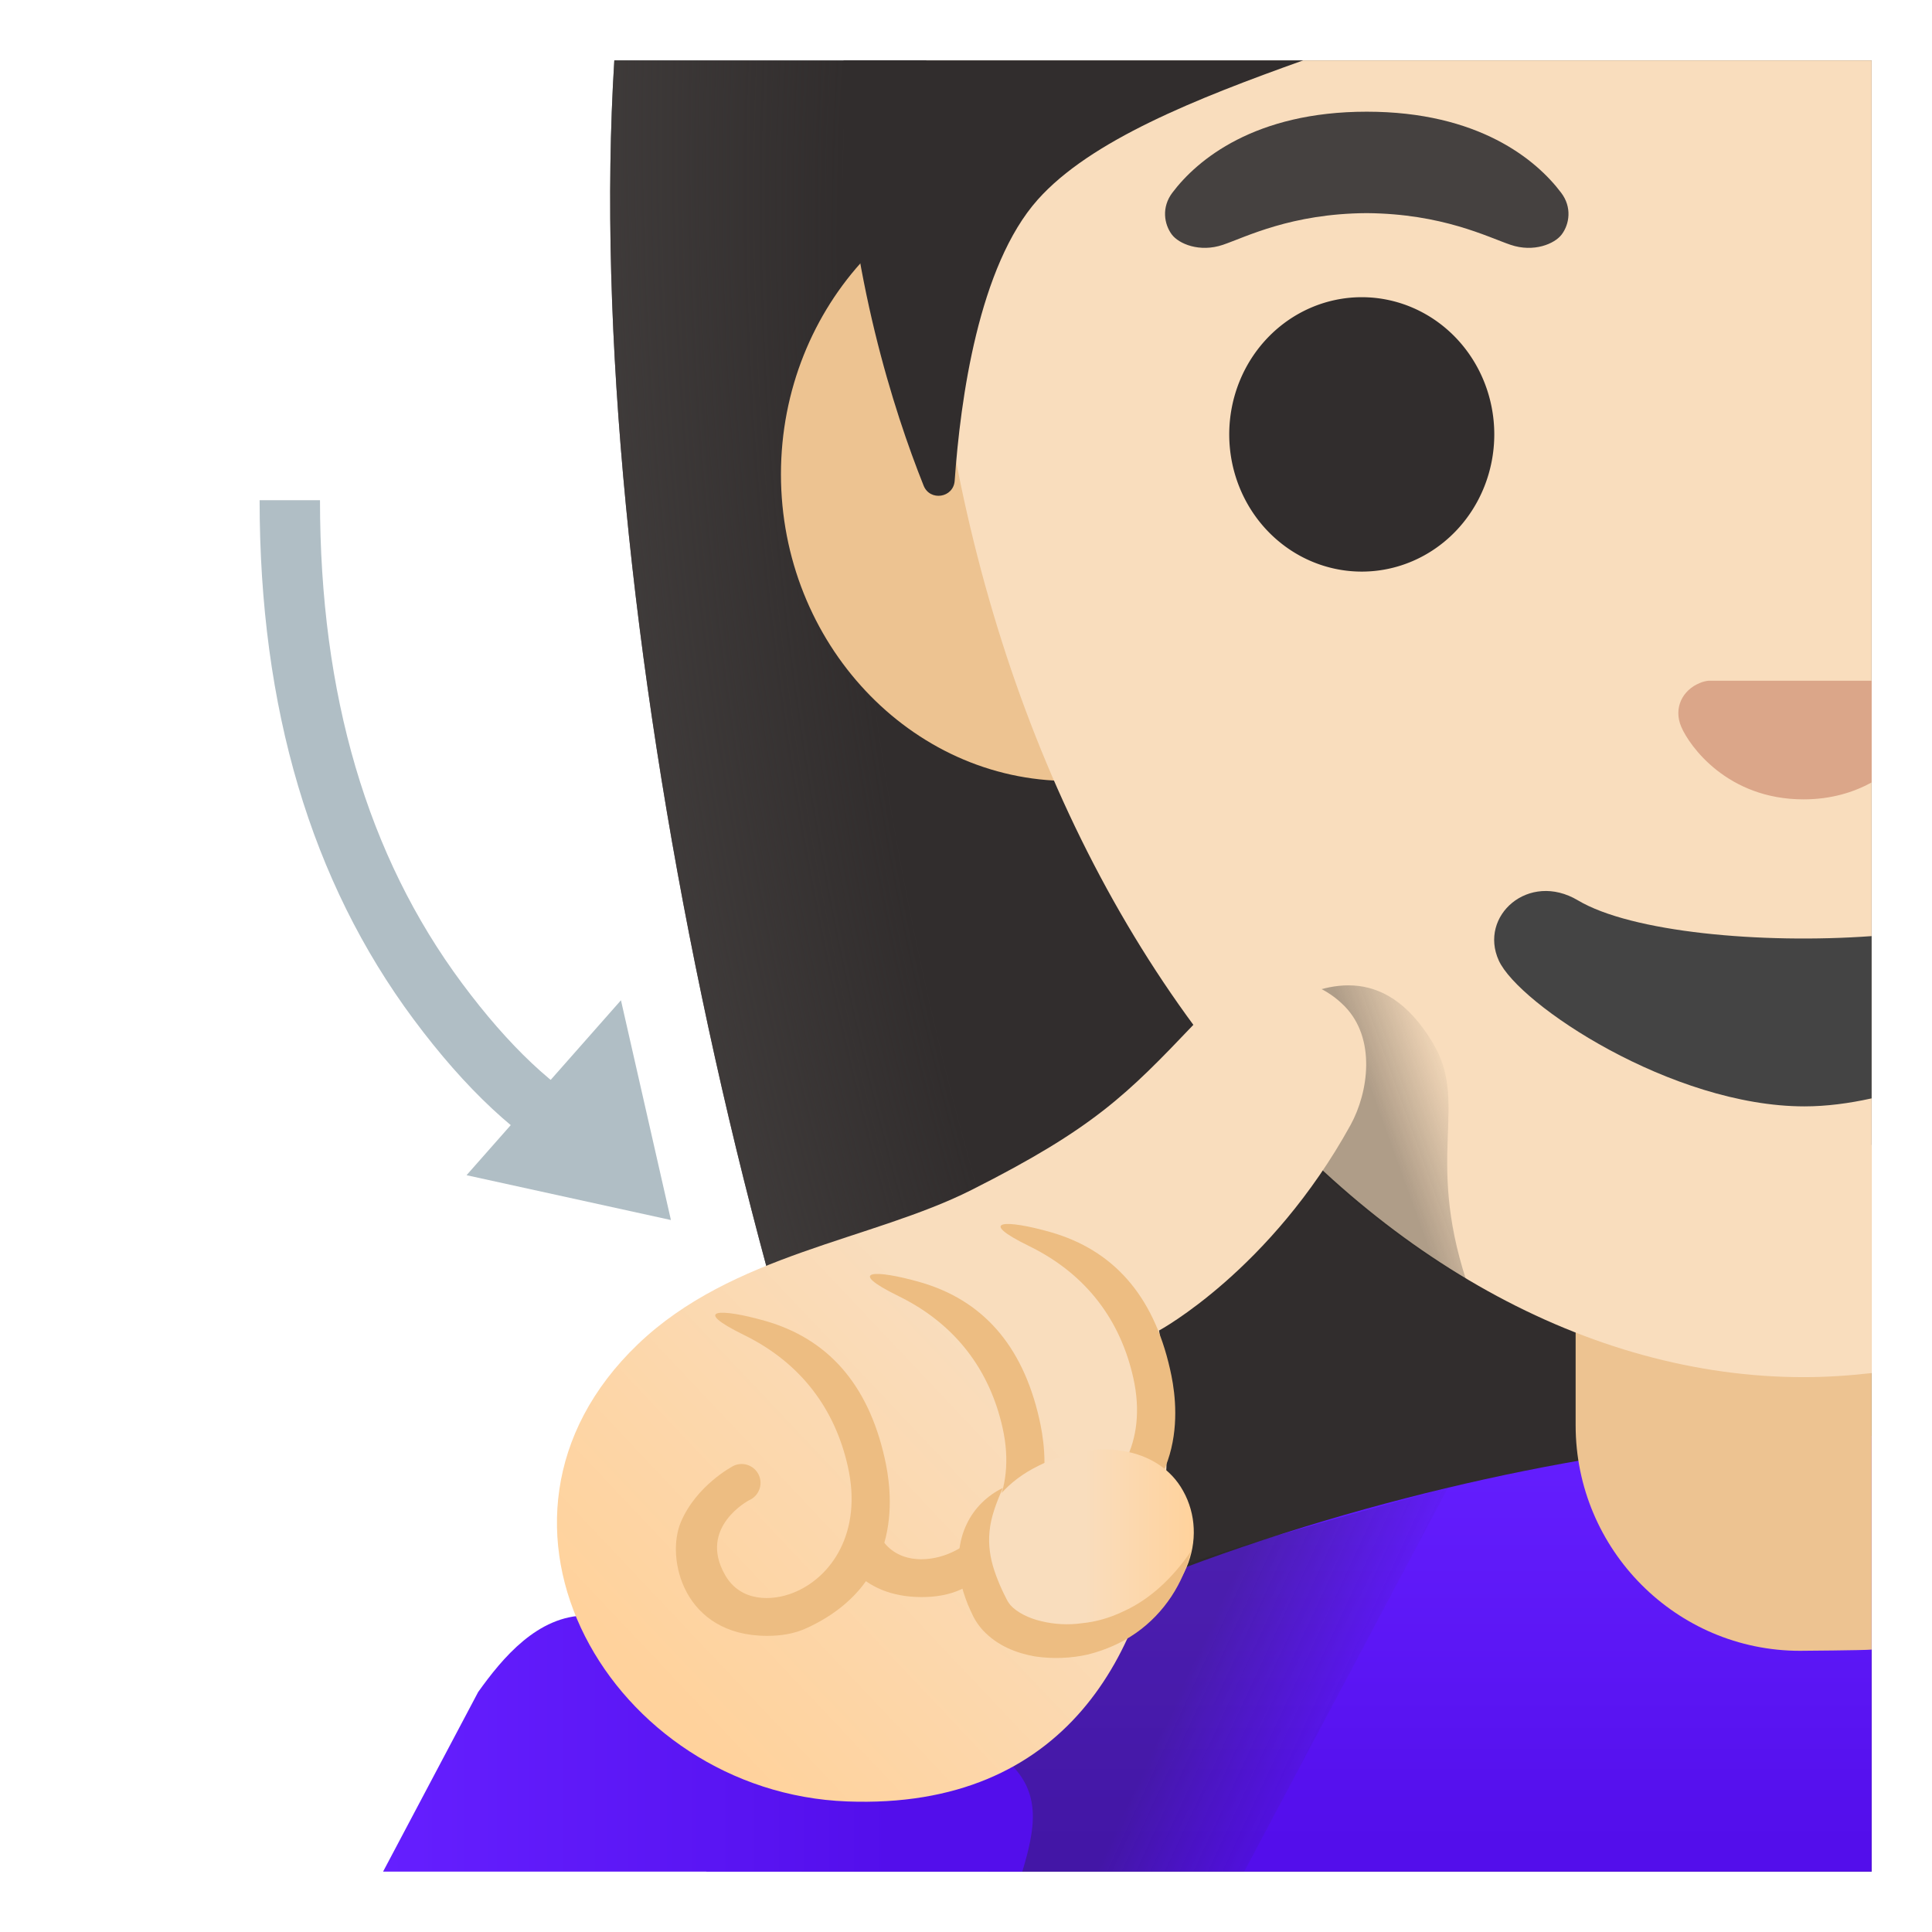 <svg viewBox="0 0 128 128" xmlns="http://www.w3.org/2000/svg">
  <defs>
    <linearGradient id="SVGID_1_" gradientTransform="matrix(1 0 0 -1 0 0)" gradientUnits="userSpaceOnUse" x1="85.396" x2="85.396" y1="-94.39" y2="-121.956">
      <stop offset="0" stop-color="#651FFF"/>
      <stop offset="0.705" stop-color="#5914F2"/>
      <stop offset="1" stop-color="#530EEB"/>
    </linearGradient>
    <linearGradient id="shadow_x5F_shirt_2_" gradientTransform="matrix(1 0 0 -1 0 0)" gradientUnits="userSpaceOnUse" x1="75.227" x2="88.212" y1="-111.612" y2="-117.647">
      <stop offset="0.197" stop-color="#262626"/>
      <stop offset="1" stop-color="#262626" stop-opacity="0"/>
    </linearGradient>
    <linearGradient id="shadow_x5F_face_2_" gradientTransform="matrix(1 0 0 -1 0 0)" gradientUnits="userSpaceOnUse" x1="90.595" x2="97.368" y1="-75.791" y2="-73.338">
      <stop offset="0.197" stop-color="#262626"/>
      <stop offset="1" stop-color="#262626" stop-opacity="0"/>
    </linearGradient>
    <linearGradient id="SVGID_2_" gradientTransform="matrix(1 0 0 -1 0 0)" gradientUnits="userSpaceOnUse" x1="25.386" x2="59.053" y1="-115.516" y2="-115.516">
      <stop offset="0" stop-color="#651FFF"/>
      <stop offset="0.705" stop-color="#5914F2"/>
      <stop offset="1" stop-color="#530EEB"/>
    </linearGradient>
    <radialGradient id="hairHighlights_1_" cx="103.518" cy="-35.263" gradientTransform="matrix(0.98 -0.202 -0.414 -2.013 0 0)" gradientUnits="userSpaceOnUse" r="78.65">
      <stop offset="0.718" stop-color="#454140" stop-opacity="0"/>
      <stop offset="1" stop-color="#454140"/>
    </radialGradient>
    <linearGradient id="hand_1_" gradientTransform="matrix(1 0 0 -1 0 0)" gradientUnits="userSpaceOnUse" x1="90.24" x2="44.473" y1="-69.803" y2="-113.059">
      <stop offset="0.5" stop-color="#F9DDBD"/>
      <stop offset="1" stop-color="#FFD29C"/>
    </linearGradient>
    <linearGradient id="SVGID_3_" gradientTransform="matrix(1 0 0 -1 0 0)" gradientUnits="userSpaceOnUse" x1="64.624" x2="79.098" y1="-102.398" y2="-102.398">
      <stop offset="0.5" stop-color="#F9DDBD"/>
      <stop offset="1" stop-color="#FFD29C"/>
    </linearGradient>
  </defs>
  <path id="hair" d="M46.71,4 L40.7,4 C38.47,39.59 50.11,93.72 65.48,124 L72.25,124 L124,124 L124,4 L46.71,4 Z" fill="#312D2D"/>
  <path id="hairHighlights" d="M46.71,4 L40.7,4 C38.47,39.59 50.11,93.72 65.48,124 L72.25,124 L124,124 L124,4 L46.71,4 Z" fill="url(#hairHighlights_1_)"/>
  <path d="M121.39,95.11 C101.55,95.11 62.01,105.12 46.78,124 L48.68,124 L50.8,124 L124,124 L124,98.14 L124,96.63 L124,95.13 C123.13,95.12 122.26,95.11 121.39,95.11 Z" fill="url(#SVGID_1_)"/>
  <path d="M104.39,75.85 L104.39,94.43 C104.39,102.67 111.06,109.37 119.25,109.37 C119.25,109.37 123.52,109.34 124,109.29 L124,75.85 L104.39,75.85 Z" fill="#EDC391"/>
  <path d="M120.89,11.1 L83.95,11.1 L70.82,11.1 C60.33,11.1 51.74,20.25 51.74,31.42 C51.74,42.59 60.33,51.74 70.82,51.74 L83.94,51.74 L120.88,51.74 L120.88,11.1 Z" fill="#EDC391"/>
  <path id="head" d="M61.29,11.85 C61.95,34.09 68.66,54.53 80.19,69.39 C90.96,83.28 105.28,91.24 119.49,91.24 C121,91.24 122.5,91.14 124,90.97 L124,4 L61.37,4 C61.24,6.56 61.21,9.18 61.29,11.85 Z" fill="#F9DDBD"/>
  <path id="mouth_1_" d="M104.54,59.65 C101.28,57.71 97.95,60.68 99.3,63.64 C100.63,66.55 110.78,73.3 119.55,73.3 C121.01,73.3 122.51,73.1 124,72.77 L124,62.02 C116.67,62.55 108.08,61.76 104.54,59.65 Z" fill="#444444"/>
  <path id="nose_1_" d="M113.19,45.1 C113,45.12 112.8,45.17 112.62,45.25 C111.48,45.71 110.85,46.9 111.39,48.16 C111.93,49.42 114.44,52.96 119.49,52.96 C121.32,52.96 122.81,52.49 124,51.84 L124,45.1 L113.19,45.1 L113.19,45.1 Z" fill="#DBA689"/>
  <path id="eye_1_" d="M99,28.78 A8.78 9.09 0 1 1 81.44,28.78 A8.78 9.09 0 1 1 99,28.78 Z" fill="#312D2D"/>
  <path id="eyebrow_1_" d="M103.43,12.77 C101.78,10.58 97.96,7.4 90.55,7.4 C83.14,7.4 79.32,10.58 77.67,12.77 C76.94,13.74 77.13,14.85 77.63,15.53 C78.1,16.16 79.48,16.74 81.02,16.22 C82.55,15.7 85.54,14.15 90.55,14.12 C95.56,14.16 98.55,15.7 100.08,16.22 C101.61,16.74 103,16.16 103.47,15.53 C103.98,14.85 104.16,13.73 103.43,12.77 Z" fill="#454140"/>
  <path id="hair_1_" d="M55.89,4 C55.81,5.18 55.79,6.27 55.84,7.25 C56.33,18.24 59.21,27.21 61.19,32.17 C61.61,33.23 63.17,32.99 63.25,31.85 C63.63,26.45 64.84,17.62 68.75,13.23 C72.25,9.3 79.26,6.53 86.34,4 L55.89,4 Z" fill="#312D2D"/>
  <path id="shadow_x5F_shirt_1_" d="M95.93,98.57 C81.37,102.58 67.21,106.11 55.96,115.15 C54.94,118.3 53.9,121.51 53.11,124 L82.43,124 L95.93,98.57 Z" fill="url(#shadow_x5F_shirt_2_)" opacity="0.35"/>
  <path id="shadow_x5F_face_1_" d="M94.95,69.13 C91.64,63.57 87.49,65.33 85.13,66.51 C82.78,67.69 83.29,73.36 83.29,73.36 C87.54,78.03 92.21,81.89 97.14,84.82 C94.44,76.5 97.31,73.1 94.95,69.13 Z" fill="url(#shadow_x5F_face_2_)" opacity="0.35"/>
  <path d="M66.76,116.69 C63.36,113.63 41.22,107.51 41.22,107.51 C40.39,107.18 39.6,107.03 38.86,107.03 C35.62,107.03 33.29,109.85 31.68,112.1 L25.38,124 L27.08,124 L28.78,124 L64.56,124 L66.16,124 L67.73,124 C68.56,121.22 69.07,118.77 66.76,116.69 Z" fill="url(#SVGID_2_)"/>
  <path id="hand" d="M56.12,119.35 C70.71,119.91 76.02,109.35 77.11,99.38 C77.74,93.62 76.79,88.15 76.79,88.15 C76.79,88.15 84.16,84.18 89.48,74.53 C90.67,72.36 91.18,68.8 89.08,66.66 C86.88,64.42 82.79,63.71 79.1,67.86 C74.68,72.5 72.47,74.75 64.38,78.83 C57.79,82.16 48.5,83.07 42.25,89.07 C29.99,100.84 40.57,118.76 56.12,119.35 Z" fill="url(#hand_1_)"/>
  <path id="tone_2_" d="M58.61,96.6 C57.49,91.62 54.78,88.69 50.72,87.52 C47.72,86.66 45.73,86.7 49.28,88.44 C53.12,90.32 55.33,93.41 56.17,97.15 C57.16,101.54 55.07,104.52 52.57,105.52 C51.15,106.09 49.07,106.15 48.04,104.35 C46.22,101.18 49.63,99.39 49.64,99.39 C50.27,99.11 50.56,98.37 50.28,97.74 C50,97.11 49.27,96.82 48.63,97.1 C48.52,97.15 46.14,98.41 45.11,100.84 C44.09,103.24 45.28,108.38 50.82,108.38 C51.69,108.38 52.62,108.26 53.5,107.84 C60.06,104.78 59.07,98.64 58.61,96.6 Z" fill="#EDBD82"/>
  <path id="tone_1_" d="M68.86,94.03 C67.74,89.05 65.03,86.12 60.97,84.95 C57.97,84.09 55.98,84.13 59.53,85.87 C63.37,87.75 65.58,90.84 66.42,94.58 C67.41,98.97 65.32,101.95 62.82,102.95 C61.4,103.52 59.32,103.58 58.29,101.78 C58.26,101.73 58.24,101.68 58.21,101.63 L56.61,104.11 C57.58,105.11 59.02,105.81 61.06,105.81 C61.93,105.81 62.86,105.69 63.74,105.27 C70.31,102.21 69.32,96.07 68.86,94.03 Z" fill="#EDBD82"/>
  <path id="tone" d="M77.52,90.72 C76.4,85.74 73.69,82.81 69.63,81.64 C66.63,80.78 64.63,80.82 68.19,82.56 C72.03,84.44 74.24,87.53 75.08,91.27 C76.07,95.66 73.98,98.64 71.48,99.64 C70.34,100.1 68.79,100.21 67.68,99.31 C67.35,99.95 66.87,100.88 66.46,101.71 C67.32,102.2 68.4,102.5 69.73,102.5 C70.6,102.5 71.53,102.38 72.41,101.96 C78.97,98.9 77.99,92.76 77.52,90.72 Z" fill="#EDBD82"/>
  <path d="M78.22,98.5 C80.1,101.45 79.01,105.86 74.3,107.85 C70.27,109.56 67.08,108.71 65.62,106.58 C63.65,103.69 64.58,99.4 68.42,97.31 C72.26,95.22 76.46,95.74 78.22,98.5 Z" fill="url(#SVGID_3_)"/>
  <path id="tone_3_" d="M78.89,102.8 C78.41,104.87 77.15,106.87 75.26,108.19 C74.32,108.85 73.24,109.32 72.1,109.61 C70.96,109.87 69.76,109.92 68.55,109.74 C67.36,109.52 66.11,109.07 65.11,108 C64.87,107.74 64.63,107.39 64.48,107.09 C64.36,106.83 64.23,106.57 64.12,106.3 C63.91,105.75 63.71,105.19 63.62,104.59 C63.4,103.41 63.51,102.09 64.04,100.99 C64.56,99.88 65.45,99.06 66.44,98.58 C65.99,99.6 65.64,100.55 65.56,101.46 C65.47,102.36 65.6,103.22 65.88,104.06 C66.02,104.48 66.19,104.9 66.38,105.32 C66.47,105.53 66.59,105.74 66.69,105.95 C66.77,106.12 66.84,106.2 66.94,106.34 C67.37,106.82 68.16,107.22 69,107.41 C69.85,107.62 70.79,107.67 71.7,107.54 C72.63,107.45 73.54,107.18 74.4,106.77 C76.19,105.97 77.68,104.55 78.89,102.8 Z" fill="#EDBD82"/>
  <path d="M21.2,33.14 Q21.2,52.484 30.615,65.151 Q35.25,71.387 39.756,73.773 L37.884,77.307 Q32.58,74.498 27.405,67.537 Q17.2,53.808 17.2,33.14 Z" fill="#B0BEC5"/>
  <path d="M41.14,66.27 L30.91,77.86 L44.45,80.83 Z" fill="#B0BEC5"/>
</svg>